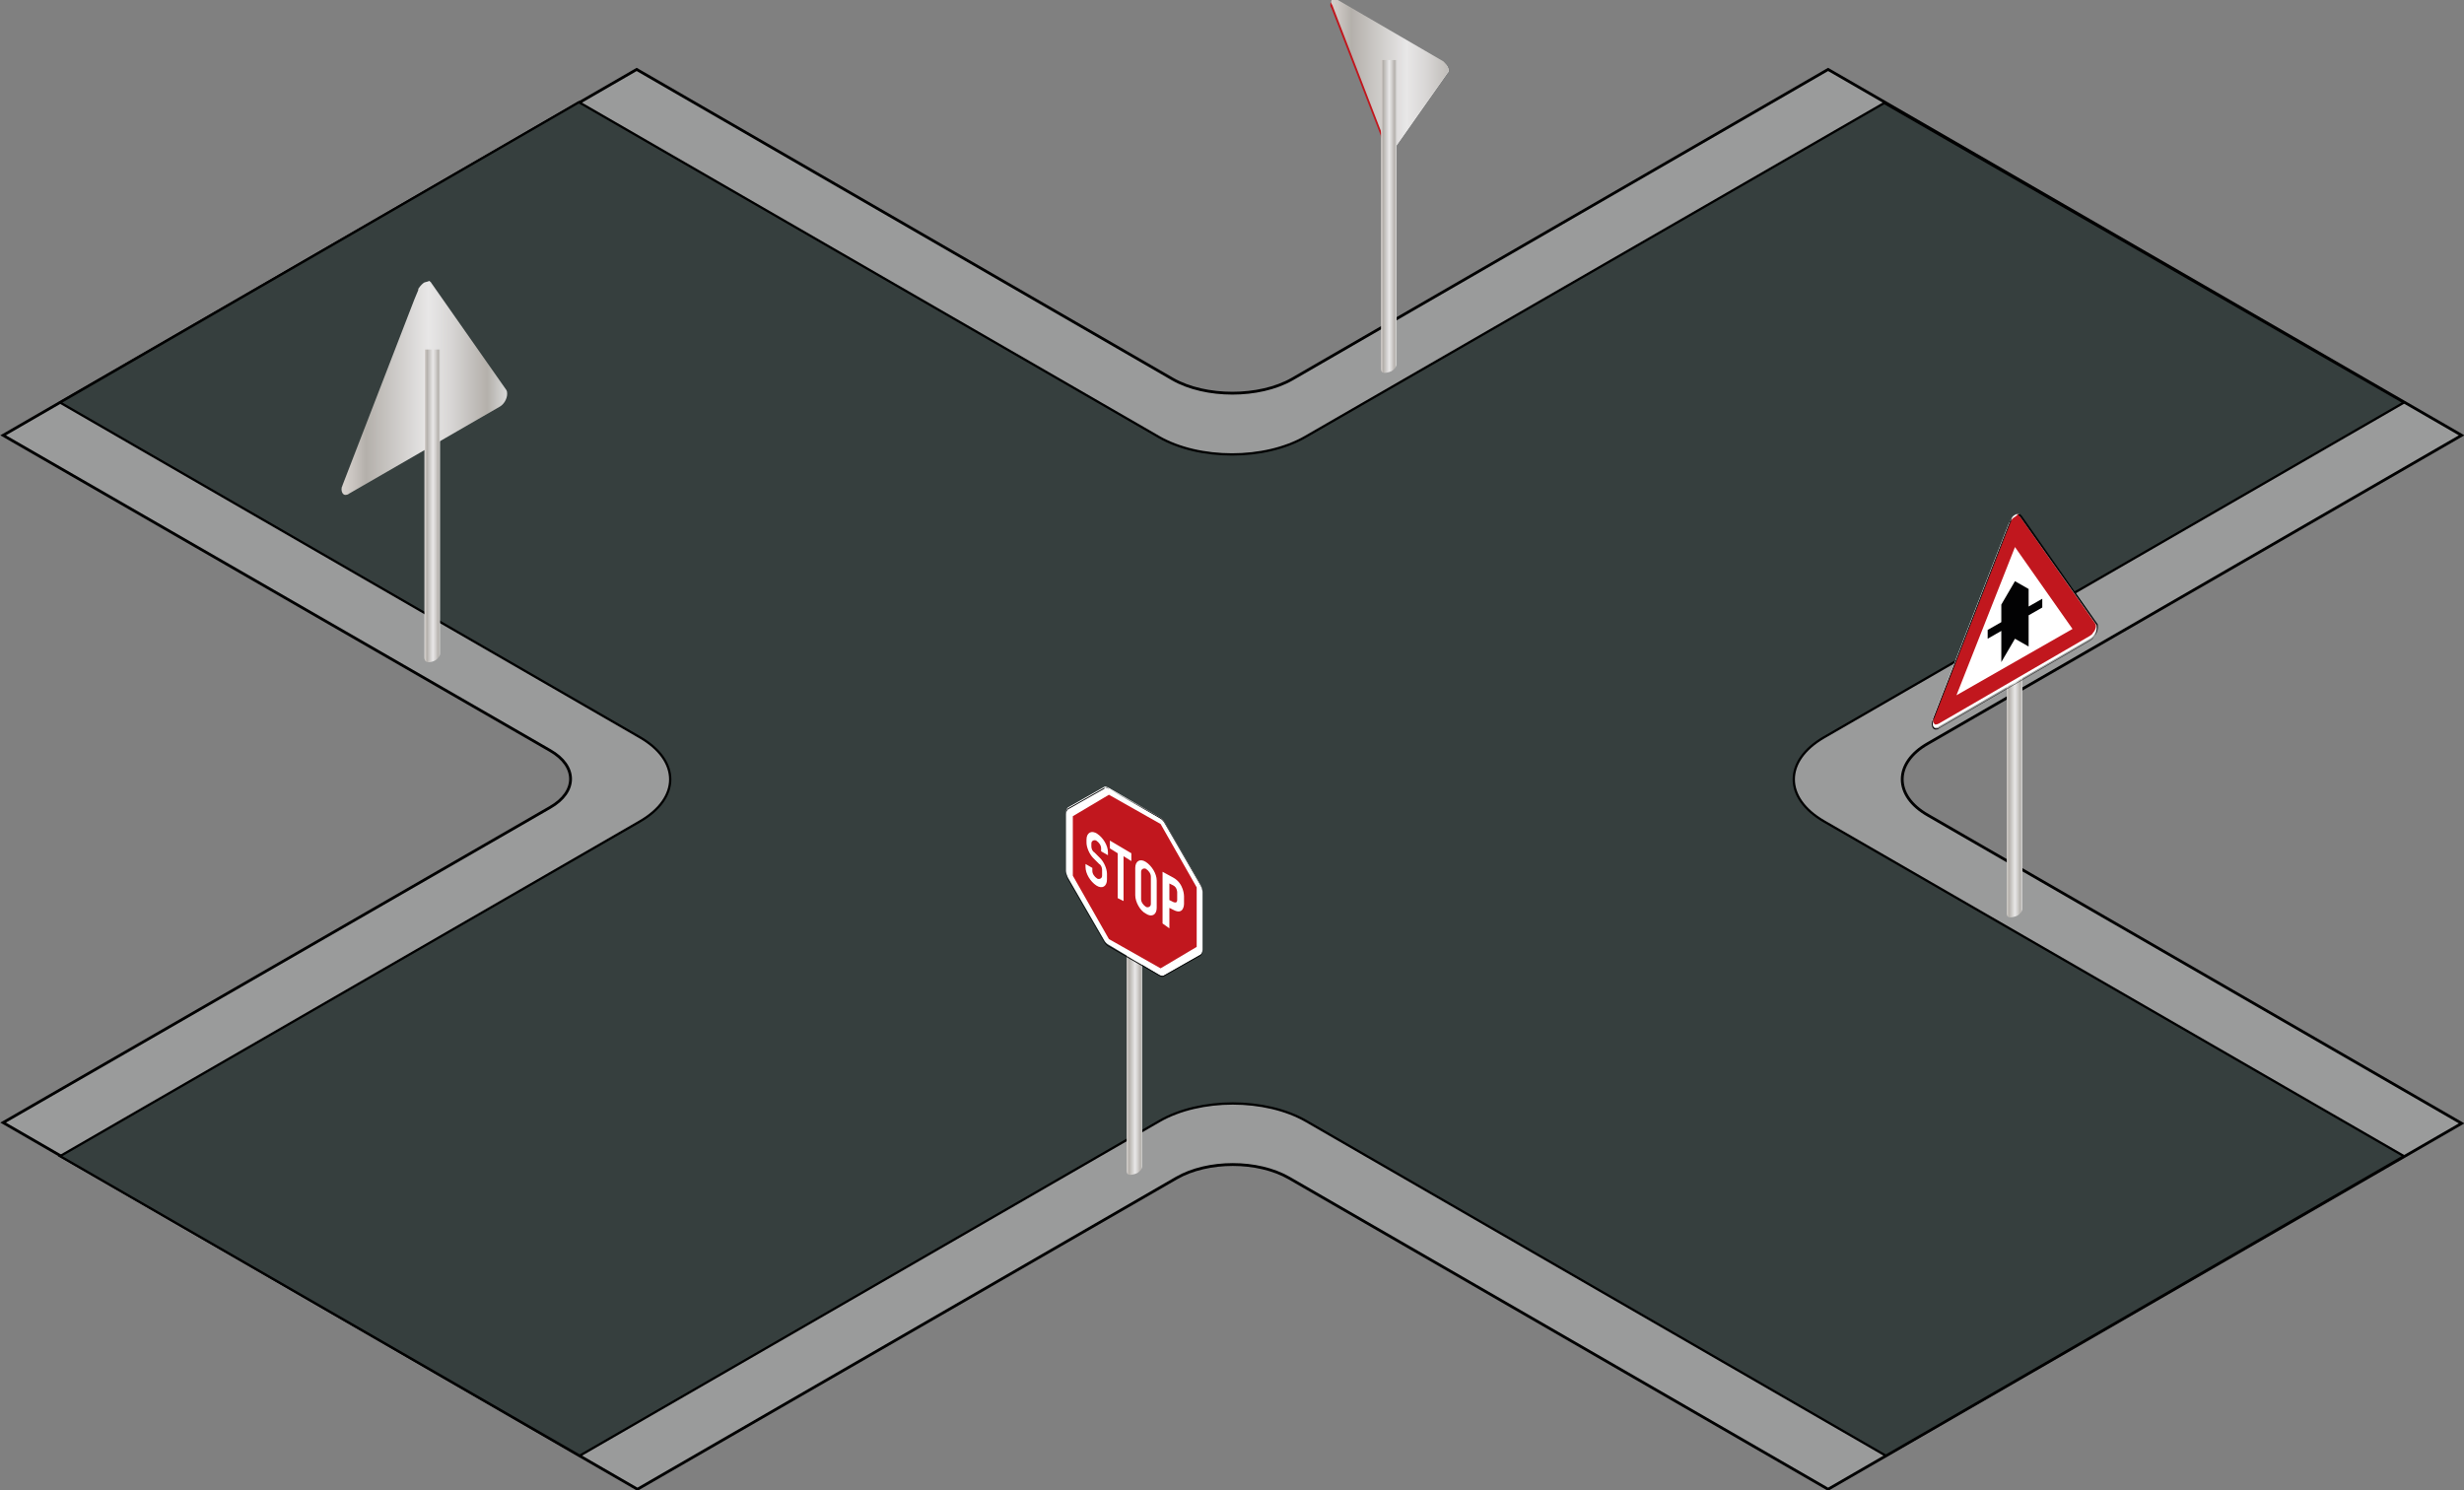 <?xml version="1.0" encoding="utf-8"?>
<!-- Generator: Adobe Illustrator 22.0.1, SVG Export Plug-In . SVG Version: 6.00 Build 0)  -->
<svg version="1.1" id="Layer_1" xmlns="http://www.w3.org/2000/svg" xmlns:xlink="http://www.w3.org/1999/xlink" x="0px" y="0px"
	 viewBox="0 0 315.8 191" style="enable-background:new 0 0 315.8 191;" xml:space="preserve">
<rect x="0" y="0" width="315.8" height="191" fill="#808080" stroke="none"/>
<style type="text/css">
	.st0{fill:#9A9B9B;stroke:#000000;stroke-width:0.361;stroke-miterlimit:10;}
	.st1{fill:#363F3E;stroke:#000000;stroke-width:0.295;stroke-miterlimit:10;}
	.st2{fill:url(#SVGID_1_);}
	.st3{fill:#FFFFFF;}
	.st4{fill:#C1171E;}
	.st5{fill:#020203;}
	.st6{fill:url(#SVGID_2_);}
	.st7{fill:url(#path4205_2_);}
	.st8{fill:url(#SVGID_3_);}
	.st9{fill:url(#path8210_2_);}
	.st10{fill:url(#SVGID_4_);}
</style>
<path class="st0" d="M315.5,144l-81.2,46.9l-69.1-39.9c-4-2.3-10.4-2.3-14.4,0l-69.1,39.9L0.4,143.9l70.1-40.4c3.5-2,3.5-5.3,0-7.3
	L0.4,55.8L81.6,8.9l68.7,39.7c4.2,2.4,11.1,2.4,15.3,0l68.7-39.7l81.2,46.9l-68.4,39.5c-4.4,2.5-4.4,6.7,0,9.2L315.5,144z"/>
<path class="st1" d="M308.1,148.2l-74.3-42.9c-5.2-3-5.2-7.8,0-10.8l74.3-42.9l-66.6-38.4L167.3,56c-5.2,3-13.6,3-18.8,0L74.2,13.1
	L7.7,51.6L82,94.5c5.2,3,5.2,7.8,0,10.8L7.7,148.2l66.6,38.4l74.3-42.9c5.2-3,13.6-3,18.8,0l74.3,42.9L308.1,148.2z"/>
<g>
	
		<linearGradient id="SVGID_1_" gradientUnits="userSpaceOnUse" x1="313.915" y1="255.987" x2="315.93" y2="255.987" gradientTransform="matrix(1 0 0 -1 -56.734 353.528)">
		<stop  offset="0" style="stop-color:#EEEBEA"/>
		<stop  offset="0" style="stop-color:#E0DBD8"/>
		<stop  offset="0" style="stop-color:#D7D2CE"/>
		<stop  offset="6.786538e-02" style="stop-color:#C9C4C0"/>
		<stop  offset="0.146" style="stop-color:#B4B0AB"/>
		<stop  offset="0.522" style="stop-color:#E8E7E7"/>
		<stop  offset="0.658" style="stop-color:#D8D6D5"/>
		<stop  offset="0.876" style="stop-color:#B4B0AB"/>
		<stop  offset="1" style="stop-color:#DADADA"/>
		<stop  offset="1" style="stop-color:#B3B2B2"/>
	</linearGradient>
	<path class="st2" d="M259.2,116.5c0,0.3-0.3,0.7-0.7,0.9c-0.8,0.3-1.3,0.3-1.3-0.3V77.5h2V116.5z"/>
	<g id="g8206" transform="matrix(1.25,0,0,-1.25,0,743.623)">
		<g id="g8208">
			<path id="path8210" class="st3" d="M206.6,542.1c-0.2-0.1-0.4-0.3-0.5-0.6c0-0.1-0.1-0.2-0.1-0.2l-0.4-1l0,0l-7.4-19c0,0,0,0,0,0
				c0-0.1-0.1-0.2-0.1-0.3c-0.1-0.5,0.1-0.8,0.5-0.7c0.1,0,0.1,0,0.2,0.1l15.5,9c0.4,0.2,0.7,0.8,0.7,1.3c0,0.2,0,0.3-0.1,0.4
				c0,0,0,0,0,0l-7.7,10.9c-0.1,0.1-0.1,0.2-0.2,0.2C206.9,542.2,206.7,542.2,206.6,542.1L206.6,542.1z"/>
			<path id="path8212" class="st4" d="M206.6,541.9c-0.2-0.1-0.4-0.3-0.5-0.6l-7.8-20c0-0.1-0.1-0.2-0.1-0.3c0-0.2,0.1-0.3,0.2-0.4
				c0.1,0,0.2,0,0.4,0.1l15.5,9c0.1,0.1,0.2,0.1,0.3,0.3c0.2,0.2,0.3,0.5,0.3,0.7c0,0.1,0,0.2-0.1,0.3l-7.8,11.1c0,0,0,0,0,0
				c0,0,0,0,0,0c0,0-0.1,0.1-0.1,0.1C206.8,542,206.7,542,206.6,541.9C206.6,541.9,206.6,541.9,206.6,541.9z M198.8,520.6
				L198.8,520.6L198.8,520.6L198.8,520.6z M206.6,538.8l5.9-8.4l-11.9-6.8L206.6,538.8z"/>
			<path id="path8214" class="st5" d="M206.6,542.1c-0.2-0.1-0.4-0.3-0.5-0.6c0-0.1-0.1-0.2-0.1-0.3l-0.4-1l0,0l-7.4-19c0,0,0,0,0,0
				c0-0.1-0.1-0.2-0.1-0.3c-0.1-0.5,0.1-0.9,0.5-0.8c0.1,0,0.1,0,0.2,0.1l15.5,9c0.4,0.2,0.7,0.8,0.7,1.3c0,0.2,0,0.3-0.1,0.4
				c0,0,0,0,0,0l-7.7,10.9c-0.1,0.1-0.1,0.2-0.2,0.2C206.9,542.3,206.8,542.2,206.6,542.1L206.6,542.1L206.6,542.1z M206.6,542.1
				c0.2,0.1,0.4,0.1,0.5,0.1c0.1-0.1,0.1-0.1,0.2-0.2L215,531c0,0,0,0,0,0c0.1-0.1,0.1-0.2,0.1-0.4c0-0.5-0.3-1-0.7-1.3l-15.5-9
				c-0.1,0-0.1-0.1-0.2-0.1c-0.4-0.1-0.6,0.2-0.5,0.7c0,0.1,0,0.2,0.1,0.3c0,0,0,0,0,0l7.4,19l0,0l0.4,1c0,0.1,0.1,0.2,0.1,0.2
				C206.2,541.8,206.4,542,206.6,542.1z"/>
			<path id="path8216" class="st5" d="M206.6,529.4l-1.4-2.4v3.2l-1.4-0.8v0.9l1.4,0.8v1.8l1.4,2.4l1.4-0.8v-1.8l1.4,0.8v-0.9
				l-1.4-0.8v-3.2"/>
		</g>
	</g>
</g>
<g>
	
		<linearGradient id="SVGID_2_" gradientUnits="userSpaceOnUse" x1="201.15" y1="222.917" x2="203.165" y2="222.917" gradientTransform="matrix(1 0 0 -1 -56.734 353.528)">
		<stop  offset="0" style="stop-color:#EEEBEA"/>
		<stop  offset="0" style="stop-color:#E0DBD8"/>
		<stop  offset="0" style="stop-color:#D7D2CE"/>
		<stop  offset="6.786538e-02" style="stop-color:#C9C4C0"/>
		<stop  offset="0.146" style="stop-color:#B4B0AB"/>
		<stop  offset="0.522" style="stop-color:#E8E7E7"/>
		<stop  offset="0.658" style="stop-color:#D8D6D5"/>
		<stop  offset="0.876" style="stop-color:#B4B0AB"/>
		<stop  offset="1" style="stop-color:#DADADA"/>
		<stop  offset="1" style="stop-color:#B3B2B2"/>
	</linearGradient>
	<path class="st6" d="M146.4,149.5c0,0.3-0.3,0.7-0.7,0.9c-0.8,0.3-1.3,0.3-1.3-0.3v-39.5h2V149.5z"/>
	<g id="g6608" transform="matrix(1.25,0,0,-1.25,0,901)">
		<g id="g6610">
			<path id="path6612" class="st3" d="M113.7,623.9c-0.2,0.1-0.4,0.3-0.5,0.5l-3.7,6.4c-0.1,0.2-0.2,0.5-0.2,0.7v6
				c0,0.2,0.1,0.4,0.2,0.5l3.7,2.1c0.1,0.1,0.3,0,0.5-0.1l5.2-3c0.2-0.1,0.4-0.3,0.5-0.5l3.7-6.4c0.1-0.2,0.2-0.5,0.2-0.7v-6
				c0-0.2-0.1-0.4-0.2-0.5l-3.7-2.1c-0.1-0.1-0.3-0.1-0.5,0L113.7,623.9L113.7,623.9z"/>
			<path id="path6614" class="st4" d="M122.7,629.8l-3.7,6.5l-5.3,3l-3.7-2.2V631l3.7-6.5l5.3-3l3.7,2.2V629.8L122.7,629.8z"/>
			<path id="path6616" class="st3" d="M119.9,630.2v-1.7l0.4-0.2c0,0,0.4-0.2,0.4,0.2v0.8c0,0,0,0.5-0.4,0.7L119.9,630.2z
				 M119.2,626.1v5.3l1.1-0.6c1.1-0.6,1.1-1.9,1.1-1.9v-0.8c0,0,0-1.2-1.1-0.6l-0.4,0.2v-2.1L119.2,626.1L119.2,626.1z M117,628.6
				c0-0.3,0.2-0.6,0.5-0.8c0.2-0.1,0.5,0,0.5,0.3v2.8c0,0.3-0.2,0.6-0.5,0.8c-0.2,0.1-0.5,0-0.5-0.3V628.6L117,628.6z M116.4,629
				v2.8c0,0.7,0.5,1,1.1,0.6c0.6-0.4,1.1-1.2,1.1-1.9v-2.8c0-0.7-0.5-1-1.1-0.6C116.9,627.4,116.4,628.3,116.4,629L116.4,629z
				 M114.6,628.7v4.6l-0.8,0.5v0.8l2.2-1.3v-0.8l-0.8,0.5v-4.6L114.6,628.7L114.6,628.7z M111.3,632.2l0.7-0.4v-0.3
				c0-0.3,0.2-0.6,0.5-0.8l0,0c0.2-0.1,0.5,0,0.5,0.3v0.6c0,0.2-0.1,0.5-0.3,0.6l-0.6,0.6c-0.4,0.4-0.7,1.1-0.7,1.6v0.3
				c0,0.7,0.5,1,1.1,0.6c0.6-0.4,1.1-1.2,1.1-1.9v-0.3l-0.7,0.4v0.3c0,0.3-0.2,0.6-0.5,0.8c-0.2,0.1-0.5,0-0.5-0.3V634
				c0-0.2,0.1-0.5,0.3-0.6l0.6-0.6c0.4-0.4,0.7-1.1,0.7-1.6v-0.6c0-0.7-0.5-1-1.1-0.6l0,0c-0.6,0.4-1.1,1.2-1.1,1.9"/>
			<path id="path6618" class="st5" d="M113.7,639.9c-0.2,0.1-0.4,0.1-0.5,0.1l-3.7-2.1c-0.1-0.1-0.2-0.2-0.2-0.5v-6
				c0-0.2,0.1-0.5,0.2-0.7l3.7-6.4c0.1-0.2,0.3-0.4,0.5-0.5l5.2-3c0.2-0.1,0.4-0.1,0.5,0l3.7,2.1c0.1,0.1,0.2,0.2,0.2,0.5v6
				c0,0.2-0.1,0.5-0.2,0.7l-3.7,6.4c-0.1,0.2-0.3,0.4-0.5,0.5L113.7,639.9L113.7,639.9z M113.7,639.9l5.2-3c0.2-0.1,0.4-0.3,0.5-0.5
				l3.7-6.4c0.1-0.2,0.2-0.5,0.2-0.7v-6c0-0.2-0.1-0.4-0.2-0.5l-3.7-2.1c-0.1-0.1-0.3-0.1-0.5,0l-5.2,3c-0.2,0.1-0.4,0.3-0.5,0.5
				l-3.7,6.4c-0.1,0.2-0.2,0.5-0.2,0.7v6c0,0.2,0.1,0.4,0.2,0.5l3.7,2.1C113.4,640.1,113.6,640,113.7,639.9L113.7,639.9z"/>
		</g>
	</g>
</g>
<g>
	<g id="g4197_1_" transform="matrix(1.25,0,0,-1.25,0,743.623)">
		<g id="g4199_1_">
			<path id="path4201_1_" class="st3" d="M142.4,579.5c0.1-0.1,0.3-0.1,0.4,0c0,0,0.1,0,0.1,0.1l0.3,0.4l0,0l5.2,7.4c0,0,0,0,0,0
				c0,0,0,0.1,0.1,0.1c0.1,0.3-0.1,0.7-0.4,0.9c0,0-0.1,0.1-0.1,0.1l-11,6.4c-0.3,0.2-0.5,0-0.5-0.3c0-0.1,0-0.2,0.1-0.3
				c0,0,0,0,0,0l5.4-14c0.1-0.2,0.1-0.2,0.2-0.4C142.1,579.7,142.3,579.6,142.4,579.5z"/>
			<path id="path4203_1_" class="st4" d="M142.4,579.6c0.1-0.1,0.3-0.1,0.3,0l5.5,7.8c0,0.1,0,0.1,0,0.2c0,0.1-0.1,0.3-0.1,0.4
				c-0.1,0.1-0.2,0.2-0.3,0.3l-11,6.4c-0.1,0-0.1,0.1-0.2,0c-0.1,0-0.2-0.1-0.2-0.3c0-0.1,0-0.2,0.1-0.3l5.5-14.2c0,0,0,0,0,0
				c0,0,0,0,0,0c0,0,0-0.1,0.1-0.1C142.2,579.8,142.3,579.7,142.4,579.6C142.4,579.6,142.4,579.6,142.4,579.6L142.4,579.6z
				 M147.9,588.3L147.9,588.3L147.9,588.3L147.9,588.3z"/>
			<linearGradient id="path4205_2_" gradientUnits="userSpaceOnUse" x1="136.347" y1="587.145" x2="151.482" y2="587.145">
				<stop  offset="0" style="stop-color:#EEEBEA"/>
				<stop  offset="0" style="stop-color:#E0DBD8"/>
				<stop  offset="0" style="stop-color:#D7D2CE"/>
				<stop  offset="6.786538e-02" style="stop-color:#C9C4C0"/>
				<stop  offset="0.146" style="stop-color:#B4B0AB"/>
				<stop  offset="0.522" style="stop-color:#E8E7E7"/>
				<stop  offset="0.658" style="stop-color:#D8D6D5"/>
				<stop  offset="0.876" style="stop-color:#B4B0AB"/>
				<stop  offset="1" style="stop-color:#DADADA"/>
				<stop  offset="1" style="stop-color:#B3B2B2"/>
			</linearGradient>
			<path id="path4205_1_" class="st7" d="M142.4,579.5c0.1-0.1,0.3-0.1,0.4,0c0,0,0.1,0,0.1,0.1l0.3,0.4l0,0l5.2,7.4c0,0,0,0,0,0
				c0,0,0,0.1,0.1,0.1c0.1,0.3-0.1,0.7-0.4,1c0,0-0.1,0.1-0.1,0.1l-11,6.4c-0.3,0.2-0.5,0-0.5-0.3c0-0.1,0-0.2,0.1-0.3c0,0,0,0,0,0
				l5.4-14c0.1-0.2,0.1-0.3,0.2-0.4C142.1,579.7,142.3,579.5,142.4,579.5z"/>
		</g>
	</g>
	
		<linearGradient id="SVGID_3_" gradientUnits="userSpaceOnUse" x1="233.723" y1="325.79" x2="235.738" y2="325.79" gradientTransform="matrix(1 0 0 -1 -56.734 353.528)">
		<stop  offset="0" style="stop-color:#EEEBEA"/>
		<stop  offset="0" style="stop-color:#E0DBD8"/>
		<stop  offset="0" style="stop-color:#D7D2CE"/>
		<stop  offset="6.786538e-02" style="stop-color:#C9C4C0"/>
		<stop  offset="0.146" style="stop-color:#B4B0AB"/>
		<stop  offset="0.522" style="stop-color:#E8E7E7"/>
		<stop  offset="0.658" style="stop-color:#D8D6D5"/>
		<stop  offset="0.876" style="stop-color:#B4B0AB"/>
		<stop  offset="1" style="stop-color:#DADADA"/>
		<stop  offset="1" style="stop-color:#B3B2B2"/>
	</linearGradient>
	<path class="st8" d="M179,46.7c0,0.3-0.3,0.7-0.7,0.9c-0.8,0.3-1.3,0.3-1.3-0.3V7.7h2V46.7z"/>
</g>
<g>
	
		<linearGradient id="path8210_2_" gradientUnits="userSpaceOnUse" x1="30.367" y1="-1.515" x2="54.929" y2="-1.515" gradientTransform="matrix(0.866 -0.5 0 1.155 17.494 70.074)">
		<stop  offset="0" style="stop-color:#EEEBEA"/>
		<stop  offset="0" style="stop-color:#E0DBD8"/>
		<stop  offset="0" style="stop-color:#D7D2CE"/>
		<stop  offset="6.786538e-02" style="stop-color:#C9C4C0"/>
		<stop  offset="0.146" style="stop-color:#B4B0AB"/>
		<stop  offset="0.522" style="stop-color:#E8E7E7"/>
		<stop  offset="0.658" style="stop-color:#D8D6D5"/>
		<stop  offset="0.876" style="stop-color:#B4B0AB"/>
		<stop  offset="1" style="stop-color:#DADADA"/>
		<stop  offset="1" style="stop-color:#B3B2B2"/>
	</linearGradient>
	<path id="path8210_1_" class="st9" d="M54.4,36.2c-0.2,0.1-0.5,0.4-0.7,0.7c-0.1,0.1-0.1,0.2-0.1,0.3l-0.5,1.2l0,0l-9.2,23.8
		c0,0,0,0,0,0c0,0.1-0.1,0.2-0.1,0.3c-0.1,0.6,0.2,1.1,0.7,0.9c0.1,0,0.2-0.1,0.2-0.1l19.4-11.2c0.5-0.3,0.9-1,0.9-1.6
		c0-0.2,0-0.3-0.1-0.5c0,0,0,0,0,0l-9.6-13.7c-0.1-0.2-0.2-0.2-0.3-0.3C54.9,36.1,54.7,36.1,54.4,36.2L54.4,36.2z"/>
	
		<linearGradient id="SVGID_4_" gradientUnits="userSpaceOnUse" x1="111.165" y1="288.685" x2="113.18" y2="288.685" gradientTransform="matrix(1 0 0 -1 -56.734 353.528)">
		<stop  offset="0" style="stop-color:#EEEBEA"/>
		<stop  offset="0" style="stop-color:#E0DBD8"/>
		<stop  offset="0" style="stop-color:#D7D2CE"/>
		<stop  offset="6.786538e-02" style="stop-color:#C9C4C0"/>
		<stop  offset="0.146" style="stop-color:#B4B0AB"/>
		<stop  offset="0.522" style="stop-color:#E8E7E7"/>
		<stop  offset="0.658" style="stop-color:#D8D6D5"/>
		<stop  offset="0.876" style="stop-color:#B4B0AB"/>
		<stop  offset="1" style="stop-color:#DADADA"/>
		<stop  offset="1" style="stop-color:#B3B2B2"/>
	</linearGradient>
	<path class="st10" d="M56.4,83.8c0,0.3-0.3,0.7-0.7,0.9C55,85,54.4,85,54.4,84.3V44.8h2V83.8z"/>
</g>
</svg>
